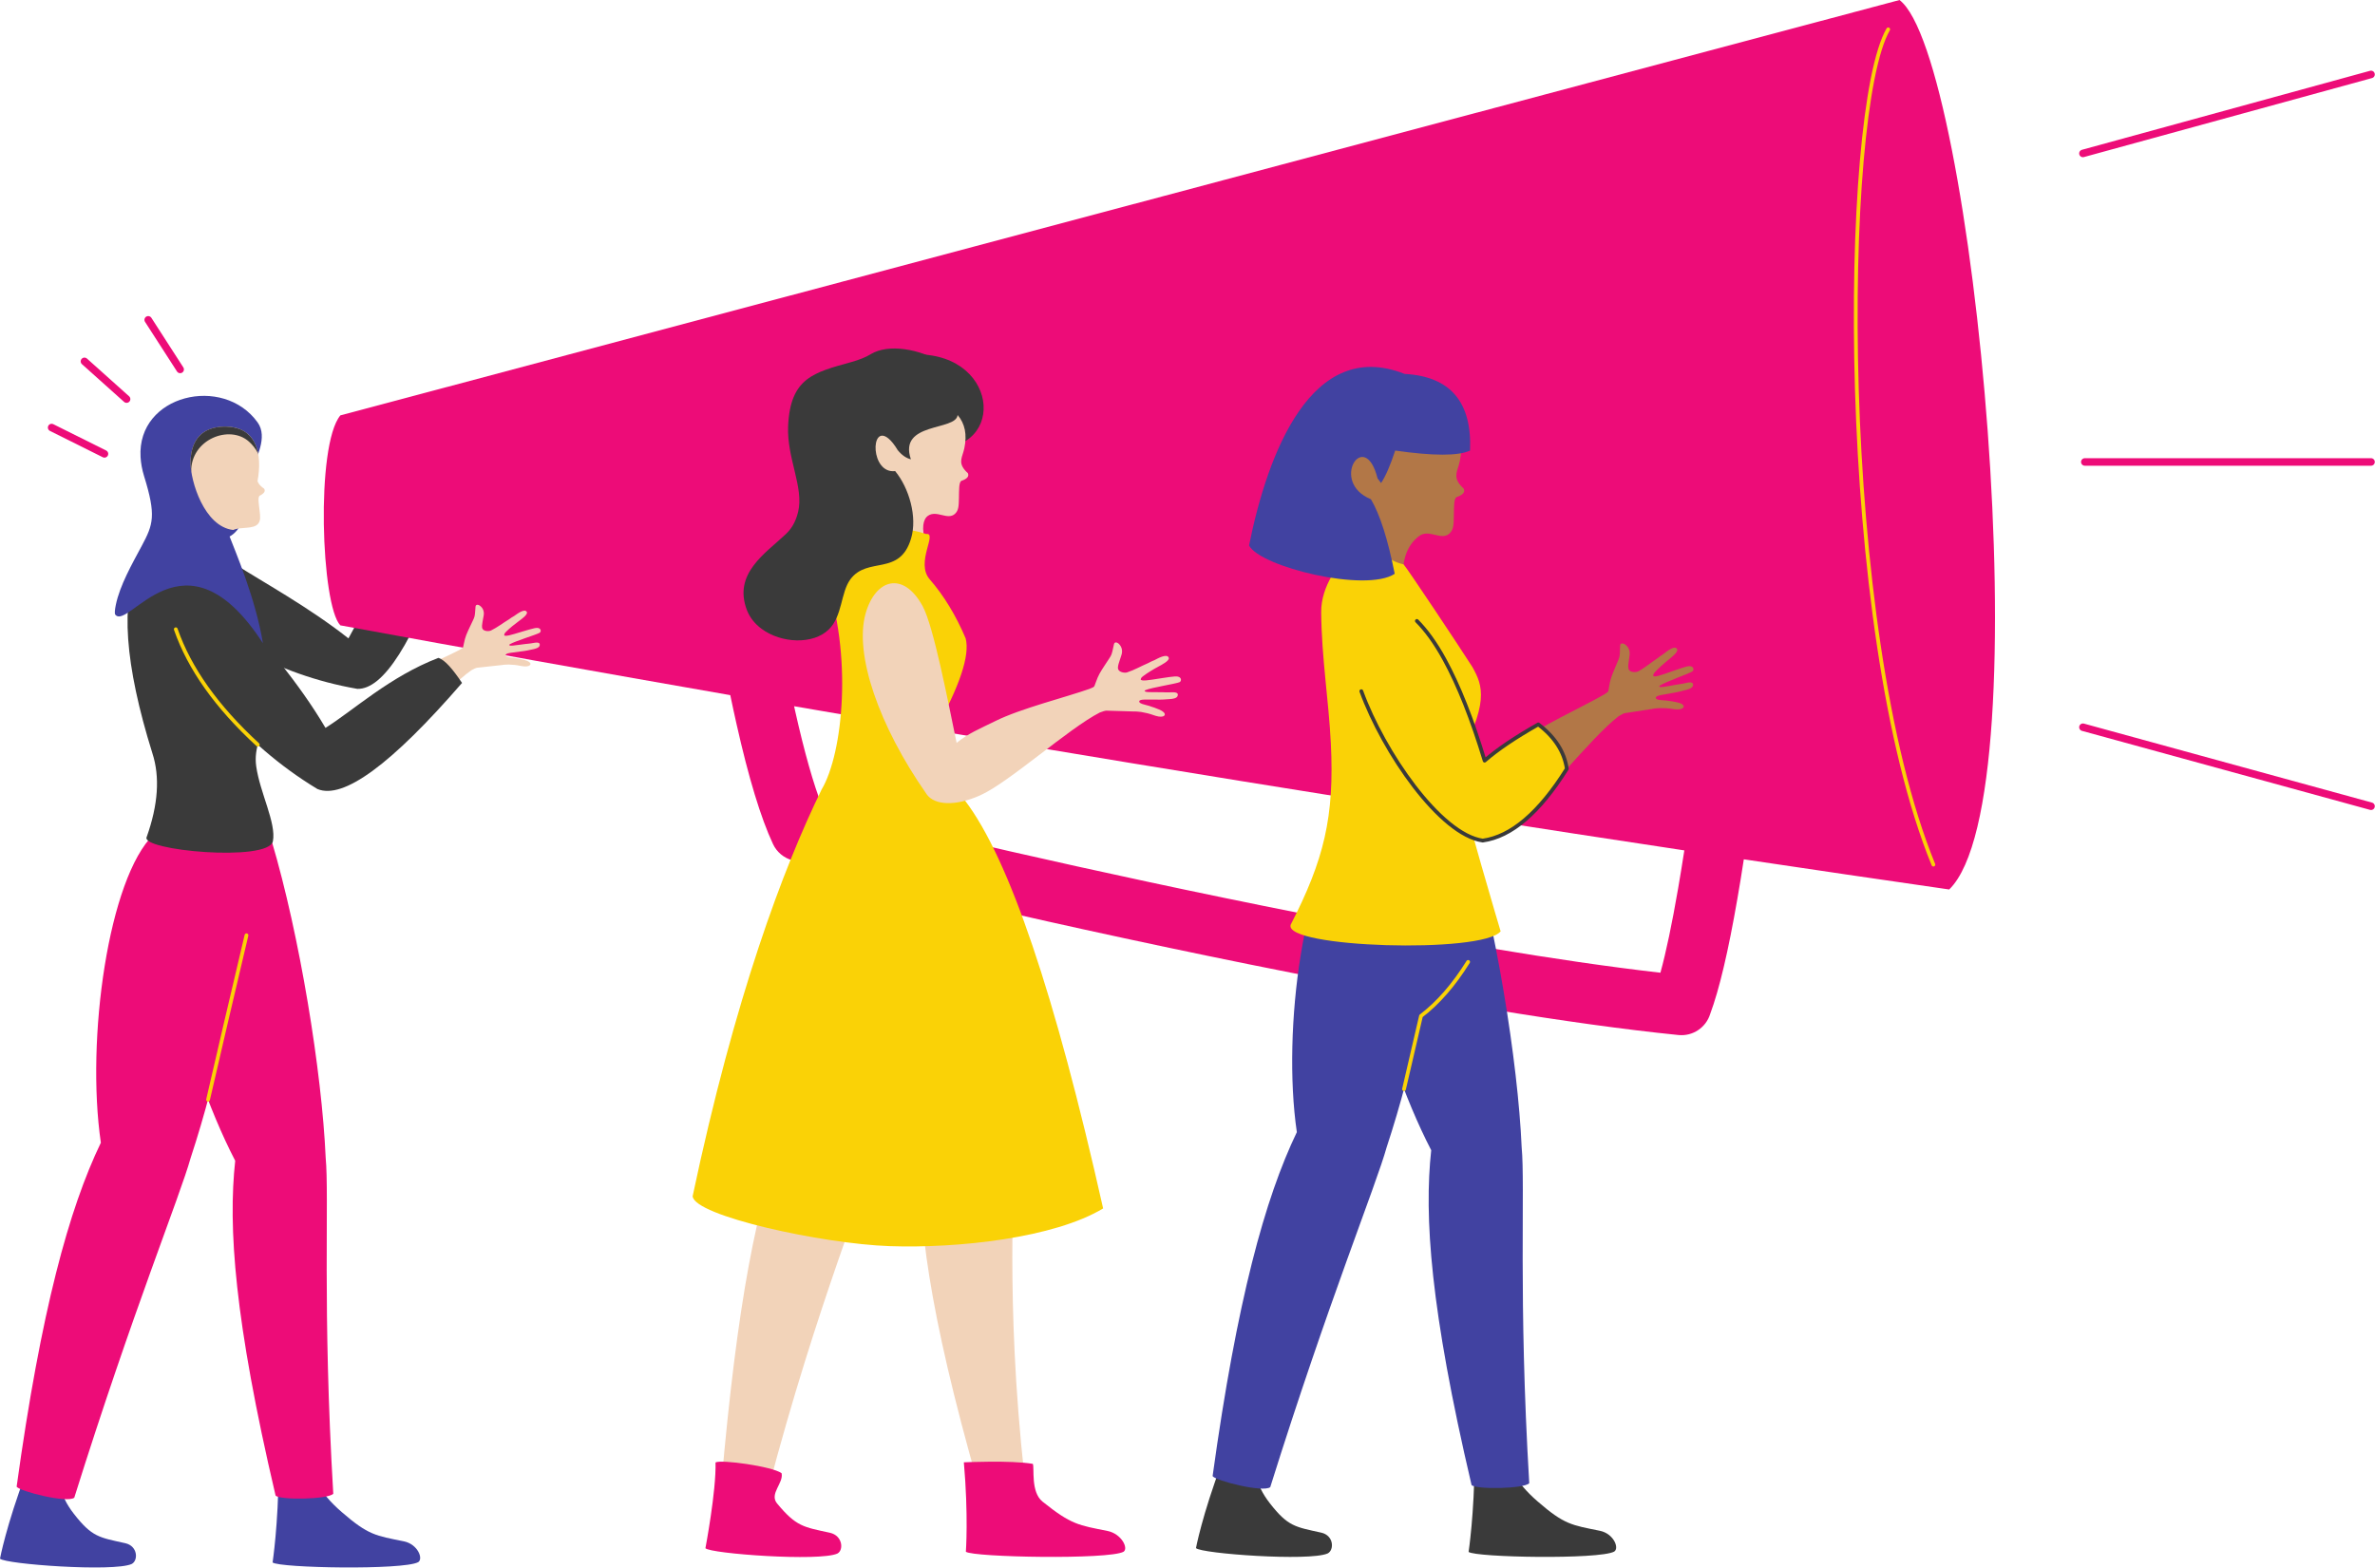 <?xml version="1.0" encoding="UTF-8"?><svg xmlns="http://www.w3.org/2000/svg" xmlns:xlink="http://www.w3.org/1999/xlink" height="267.4" preserveAspectRatio="xMidYMid meet" version="1.0" viewBox="0.0 0.0 405.0 267.4" width="405.0" zoomAndPan="magnify"><defs><clipPath id="a"><path d="M 0 251 L 24 251 L 24 267.371 L 0 267.371 Z M 0 251"/></clipPath><clipPath id="b"><path d="M 46 250 L 72 250 L 72 267.371 L 46 267.371 Z M 46 250"/></clipPath><clipPath id="c"><path d="M 354 12 L 404.969 12 L 404.969 27 L 354 27 Z M 354 12"/></clipPath><clipPath id="d"><path d="M 354 123 L 404.969 123 L 404.969 139 L 354 139 Z M 354 123"/></clipPath><clipPath id="e"><path d="M 354 78 L 404.969 78 L 404.969 80 L 354 80 Z M 354 78"/></clipPath></defs><g><g id="change1_1"><path d="M 71.242 91.18 C 72.348 91.098 74.082 92.062 76.176 93.516 C 70.445 109.621 65.367 117.617 60.938 117.504 C 46.863 115.066 35.637 108.031 30.824 102.062 C 25.02 94.863 28.621 88.852 40.152 96.285 C 44.641 99.18 52.551 103.477 59.422 108.891 C 62.652 103.121 65.156 96.711 71.242 91.18" fill="#3a3a3a" fill-rule="evenodd"/></g><g id="change2_1"><path d="M 287.223 145.055 C 237.047 137.484 186.445 129.285 135.414 120.465 L 135.586 121.242 C 137.172 128.297 138.703 133.719 140.184 137.504 C 152.012 140.625 186.363 148.797 222.016 155.828 C 243.621 160.094 265.602 163.922 283.145 165.922 C 284.105 162.434 285.109 157.648 286.16 151.566 C 286.512 149.531 286.863 147.363 287.223 145.055 Z M 323.914 0.004 C 336.516 9.492 348.59 135.926 332.391 151.723 C 320.738 150.039 309.066 148.328 297.367 146.578 C 297.004 148.957 296.637 151.195 296.273 153.289 C 294.723 162.27 293.172 168.828 291.625 172.973 C 290.922 175.25 288.691 176.793 286.23 176.551 C 267.551 174.66 243.504 170.527 220.051 165.898 C 181.422 158.277 144.062 149.258 135.066 146.738 L 135.07 146.73 C 133.688 146.34 132.473 145.375 131.816 143.973 C 129.734 139.52 127.66 132.691 125.594 123.488 C 125.238 121.918 124.887 120.277 124.531 118.574 C 102.449 114.723 80.285 110.754 58.039 106.668 C 54.766 103.332 53.801 75.992 58.039 70.855 C 235.289 23.621 323.914 0.004 323.914 0.004" fill="#ed0c78" fill-rule="evenodd"/></g><g clip-path="url(#a)" id="change3_2"><path d="M 10.207 253.258 C 6.805 252.617 4.441 251.234 4.441 251.234 C 1.039 260.285 0 265.867 0 265.867 C 0.848 266.812 19.293 268.16 22.441 266.785 C 23.598 266.211 23.531 263.711 21.352 263.23 C 16.91 262.246 15.699 262.199 12.602 258.227 C 11.316 256.582 10.52 254.926 10.207 253.258" fill="#4142a1" fill-rule="evenodd"/></g><g clip-path="url(#b)" id="change3_1"><path d="M 54.02 252.945 C 50.379 252.305 47.504 250.926 47.504 250.926 C 47.473 259.977 46.484 266.52 46.484 266.52 C 47.684 267.465 68.664 267.848 71.301 266.473 C 72.242 265.902 71.242 263.402 68.887 262.918 C 64.074 261.938 62.848 261.891 58.27 257.918 C 56.371 256.27 54.957 254.613 54.02 252.945" fill="#4142a1" fill-rule="evenodd"/></g><g id="change2_2"><path d="M 41.578 151.5 C 38.934 134.711 34.129 130.824 26.211 142.34 C 18.508 149.766 14.621 177.238 17.199 194.918 C 11.773 206.184 6.988 223.559 2.836 253.59 C 3.34 254.379 11.434 256.434 12.664 255.473 C 22.59 223.801 30.719 203.969 32.508 197.52 C 37.344 182.82 40.367 167.48 41.578 151.5" fill="#ed0c78" fill-rule="evenodd"/></g><g id="change4_1"><path d="M 156.137 149.723 C 152.641 132.934 147.633 129.043 140.305 140.559 C 132.977 147.984 130.488 175.457 133.969 193.137 C 129.121 204.402 125.664 222.773 123.043 252.805 C 123.586 253.594 129.809 255.074 130.984 254.113 C 139.301 222.441 147.949 202.188 149.41 195.738 C 153.5 181.039 155.742 165.703 156.137 149.723" fill="#f2d3b9" fill-rule="evenodd"/></g><g id="change2_3"><path d="M 46.336 143.48 C 37.434 126.691 32.293 130.824 28.668 142.34 C 23.734 149.766 30.941 180.316 40.109 197.996 C 38.887 209.266 39.949 225.086 46.996 255.113 C 47.793 255.906 55.961 255.762 56.832 254.797 C 54.949 223.125 56.156 203.969 55.539 197.52 C 54.898 182.82 51.086 159.461 46.336 143.48" fill="#ed0c78" fill-rule="evenodd"/></g><g id="change4_2"><path d="M 160.484 141.703 C 150.727 124.91 145.801 129.043 142.762 140.559 C 138.203 147.984 146.969 178.539 157.039 196.219 C 156.391 207.484 158.258 223.305 166.832 253.336 C 167.672 254.125 173.902 253.098 174.727 252.137 C 171.23 220.465 173.387 202.188 172.441 195.738 C 171.055 181.039 166.051 157.68 160.484 141.703" fill="#f2d3b9" fill-rule="evenodd"/></g><path d="M 354.766 797.88 C 374.414 883.231 396.25 976.708 420.312 1078.348" fill="none" stroke="#fad206" stroke-linecap="round" stroke-linejoin="round" stroke-miterlimit="22.926" stroke-width="6.421" transform="matrix(.1 0 0 -.1 0 267.37)"/><g id="change1_2"><path d="M 214.152 251.457 C 210.75 250.816 208.387 249.434 208.387 249.434 C 204.984 258.484 203.945 264.066 203.945 264.066 C 204.797 265.012 223.238 266.359 226.391 264.984 C 227.543 264.41 227.477 261.91 225.301 261.43 C 220.855 260.445 219.645 260.398 216.547 256.426 C 215.262 254.781 214.465 253.125 214.152 251.457" fill="#3a3a3a" fill-rule="evenodd"/></g><g id="change1_3"><path d="M 257.969 251.145 C 254.324 250.504 251.449 249.125 251.449 249.125 C 251.422 258.176 250.434 264.719 250.434 264.719 C 251.633 265.66 272.609 266.047 275.246 264.672 C 276.188 264.102 275.188 261.602 272.832 261.117 C 268.02 260.137 266.793 260.09 262.215 256.117 C 260.316 254.469 258.902 252.812 257.969 251.145" fill="#3a3a3a" fill-rule="evenodd"/></g><g id="change3_3"><path d="M 245.523 149.699 C 242.883 132.91 238.074 129.023 230.156 140.535 C 222.449 147.961 218.566 175.438 221.145 193.117 C 215.723 204.383 210.934 221.758 206.781 251.789 C 207.285 252.578 215.379 254.633 216.609 253.672 C 226.535 222 234.664 202.168 236.453 195.719 C 241.289 181.02 244.316 165.68 245.523 149.699" fill="#4142a1" fill-rule="evenodd"/></g><g id="change3_4"><path d="M 250.281 141.68 C 241.379 124.891 236.238 129.023 232.613 140.535 C 227.68 147.961 234.887 178.516 244.059 196.195 C 242.836 207.465 243.895 223.285 250.941 253.312 C 251.738 254.105 259.906 253.961 260.777 252.996 C 258.895 221.324 260.102 202.168 259.484 195.719 C 258.844 181.02 255.031 157.66 250.281 141.68" fill="#4142a1" fill-rule="evenodd"/></g><path d="M 2394.219 815.888 C 2403.398 855.731 2413.047 897.333 2423.164 940.692 C 2452.227 962.802 2479.023 993.544 2503.555 1032.919" fill="none" stroke="#fad206" stroke-linecap="round" stroke-linejoin="round" stroke-miterlimit="22.926" stroke-width="6.421" transform="matrix(.1 0 0 -.1 0 267.37)"/><g id="change1_4"><path d="M 23.676 96.148 C 35.809 94.766 43.129 103.207 45.641 121.465 C 44.707 125.316 43.242 127.508 43.691 130.711 C 44.32 135.207 47.133 140.383 46.539 143.48 C 45.848 147.09 23.715 145.074 25.023 142.742 C 26.973 137.254 27.293 132.504 25.988 128.492 C 21.254 113.336 20.484 102.551 23.676 96.148" fill="#3a3a3a" fill-rule="evenodd"/></g><path d="M 3219.883 2623.622 C 3139.297 2484.169 3132.227 1601.044 3296.953 1198.856" fill="none" stroke="#fad206" stroke-linecap="round" stroke-linejoin="round" stroke-miterlimit="22.926" stroke-width="6.421" transform="matrix(.1 0 0 -.1 0 267.37)"/><g id="change4_3"><path d="M 80.379 114.328 C 75.816 117.539 67.871 127.102 63.664 129.719 C 58.98 132.633 55.125 132.102 54.695 129.102 C 56.188 125.051 59.434 121.316 64.434 117.902 C 68.105 115.395 74.852 112.688 78.285 110.898 C 79.035 110.438 78.93 110.602 79.09 109.832 C 79.367 108.496 79.559 108.145 80.168 106.84 C 81.047 104.953 80.93 105.512 81.09 103.492 C 81.129 103.012 81.602 103.148 81.812 103.301 C 82.398 103.719 82.594 104.348 82.477 104.996 L 82.277 106.113 C 82.234 106.402 82.105 106.969 82.297 107.285 C 82.555 107.703 83.383 107.711 83.719 107.551 C 84.793 107.031 85.77 106.262 86.781 105.656 C 86.98 105.535 87.031 105.461 87.219 105.348 C 87.371 105.254 87.555 105.156 87.703 105.055 C 88.098 104.785 89.508 103.676 89.844 104.41 C 90.039 104.84 88.852 105.672 88.449 105.965 C 87.785 106.449 86.898 107.16 86.332 107.73 C 86.062 108.004 85.973 108.109 85.988 108.402 C 86.27 108.492 86.508 108.441 86.82 108.375 C 87.113 108.312 87.406 108.223 87.68 108.145 C 88.504 107.914 90.309 107.332 91.18 107.145 C 92.309 106.898 92.355 107.734 92.031 107.93 C 91.477 108.266 87.832 109.352 86.938 109.895 C 86.863 109.941 86.918 109.934 86.812 110.012 C 86.941 110.188 87.223 110.141 87.516 110.117 C 88.312 110.047 89.328 109.859 90.145 109.793 C 90.277 109.781 90.398 109.762 90.523 109.746 C 91.121 109.668 92.164 109.336 92.031 110.09 C 91.957 110.5 91.301 110.652 90.988 110.727 C 90.328 110.883 89.496 111.051 88.852 111.113 L 87.418 111.309 C 87.082 111.355 86.008 111.449 86.262 111.867 C 86.398 112.094 87.062 112.145 87.305 112.176 C 87.742 112.234 87.906 112.23 88.359 112.344 C 88.48 112.371 88.516 112.367 88.641 112.387 L 89.418 112.574 C 90.91 112.938 90.652 113.715 89.539 113.68 C 88.93 113.66 88.465 113.488 87.73 113.418 C 86.078 113.258 85.961 113.438 84.562 113.551 L 81.668 113.867 C 81.539 113.883 81.48 113.879 81.344 113.902 C 81.145 113.938 80.789 114.105 80.379 114.328" fill="#f2d3b9" fill-rule="evenodd"/></g><g id="change1_5"><path d="M 74.758 112.219 C 75.902 112.57 77.258 114.215 78.789 116.492 C 66.746 130.398 58.523 136.43 54.129 134.586 C 40.973 126.641 32.469 115.199 29.977 107.336 C 26.973 97.848 32.938 93.23 41.594 105.188 C 44.961 109.844 50.73 116.051 55.504 124.16 C 60.328 121.137 66.492 115.387 74.758 112.219" fill="#3a3a3a" fill-rule="evenodd"/></g><g id="change3_5"><path d="M 42.926 80.238 C 41.875 82.352 42.555 83.73 42.555 83.73 C 42.176 88.145 40.828 90.633 39.152 91.512 C 40.059 93.902 43.586 102.062 44.836 109.719 C 31.477 89.121 21.906 107.723 19.656 104.836 C 19.508 104.641 19.598 103.922 19.75 103.18 C 20.434 99.84 22.551 96.141 24.164 93.125 C 26.137 89.438 26.66 87.953 24.566 81.203 C 24.23 80.117 24.031 79.035 23.969 77.953 C 23.352 67.344 38.066 63.863 43.934 72.059 C 45.738 74.578 43.625 78.199 42.926 80.238" fill="#4142a1" fill-rule="evenodd"/></g><g id="change4_4"><path d="M 39.766 90.402 C 41.027 89.824 43.199 90.316 44.004 89.352 C 44.465 88.801 44.391 88.16 44.262 87.047 C 44.137 85.965 43.934 84.824 44.27 84.562 C 45.055 84.172 45.309 83.766 45.035 83.348 C 44.848 83.223 44.684 83.094 44.539 82.961 C 44.195 82.645 44.008 82.352 43.918 82.059 C 44.777 77.445 43.766 72.762 38.387 72.77 C 34.004 72.773 32.508 75.59 32.492 78.891 C 32.477 82.059 34.824 89.832 39.766 90.402" fill="#f2d3b9" fill-rule="evenodd"/></g><g id="change1_6"><path d="M 41.004 73.242 C 40.305 72.961 39.508 72.797 38.609 72.773 C 38.535 72.77 38.461 72.77 38.387 72.77 C 38.316 72.77 38.25 72.77 38.184 72.773 C 38.117 72.773 38.051 72.777 37.984 72.777 C 37.918 72.781 37.852 72.785 37.789 72.789 C 37.723 72.793 37.66 72.797 37.598 72.805 C 37.535 72.809 37.473 72.816 37.41 72.82 C 37.352 72.828 37.289 72.836 37.23 72.844 C 37.168 72.852 37.109 72.859 37.051 72.867 C 36.992 72.879 36.934 72.887 36.875 72.898 C 36.82 72.91 36.762 72.922 36.707 72.934 C 36.648 72.945 36.594 72.957 36.539 72.969 C 36.484 72.98 36.43 72.996 36.375 73.008 C 36.324 73.023 36.27 73.039 36.219 73.055 C 36.164 73.07 36.113 73.086 36.062 73.102 C 36.012 73.117 35.961 73.133 35.91 73.152 C 35.859 73.172 35.812 73.188 35.762 73.207 C 35.715 73.227 35.668 73.246 35.621 73.266 L 35.617 73.266 C 35.574 73.285 35.527 73.305 35.48 73.324 C 35.434 73.348 35.387 73.367 35.344 73.391 C 35.297 73.41 35.254 73.434 35.211 73.457 C 35.168 73.48 35.125 73.504 35.082 73.527 C 35.039 73.551 34.996 73.574 34.957 73.602 C 34.914 73.625 34.875 73.652 34.836 73.676 C 34.793 73.703 34.754 73.73 34.715 73.758 C 34.676 73.785 34.637 73.812 34.602 73.84 C 34.562 73.867 34.527 73.895 34.488 73.926 C 34.453 73.953 34.418 73.98 34.383 74.012 C 34.344 74.039 34.309 74.07 34.277 74.102 C 34.242 74.133 34.207 74.164 34.176 74.195 C 34.141 74.227 34.109 74.258 34.078 74.293 C 34.043 74.324 34.012 74.355 33.98 74.391 C 33.953 74.426 33.922 74.457 33.891 74.492 C 33.859 74.523 33.832 74.559 33.801 74.594 C 33.773 74.629 33.746 74.664 33.719 74.699 C 33.691 74.738 33.664 74.773 33.637 74.809 C 33.609 74.844 33.582 74.883 33.559 74.922 C 33.531 74.957 33.508 74.996 33.48 75.031 C 33.457 75.07 33.434 75.109 33.41 75.148 C 33.387 75.188 33.363 75.227 33.34 75.266 L 33.273 75.383 L 33.211 75.504 C 33.188 75.547 33.168 75.586 33.148 75.629 C 33.129 75.672 33.109 75.711 33.09 75.754 C 33.074 75.797 33.055 75.84 33.035 75.883 C 33.02 75.926 33 75.965 32.984 76.012 L 32.934 76.141 L 32.891 76.273 C 32.875 76.316 32.859 76.363 32.844 76.406 L 32.766 76.68 C 32.754 76.727 32.742 76.773 32.73 76.82 C 32.719 76.867 32.707 76.914 32.699 76.961 L 32.668 77.102 L 32.613 77.391 L 32.594 77.535 L 32.57 77.68 L 32.539 77.977 L 32.523 78.129 L 32.516 78.281 L 32.504 78.43 L 32.5 78.586 L 32.492 78.891 L 32.492 79.094 L 32.496 79.117 L 32.496 79.273 L 32.5 79.297 L 32.5 79.375 L 32.504 79.398 L 32.504 79.477 L 32.508 79.504 L 32.508 79.555 L 32.512 79.566 L 32.512 79.605 L 32.516 79.629 L 32.516 79.633 L 32.52 79.707 L 32.52 79.73 L 32.523 79.758 L 32.527 79.836 L 32.531 79.859 L 32.539 79.961 L 32.539 79.988 L 32.543 80.039 L 32.547 80.066 L 32.555 80.168 L 32.559 80.191 L 32.562 80.219 L 32.586 80.426 L 32.59 80.449 L 32.598 80.527 C 32.477 74.934 39.16 72.363 42.457 75.332 C 42.996 75.816 43.57 76.465 44.02 77.367 C 43.668 75.504 42.742 73.98 41.004 73.242" fill="#3a3a3a" fill-rule="evenodd"/></g><g id="change1_7"><path d="M 153.449 60.656 C 150.535 69.555 152.785 74.824 160.191 76.465 C 172.285 76.027 169.711 58.297 153.449 60.656" fill="#3a3a3a" fill-rule="evenodd"/></g><g id="change4_5"><path d="M 163.523 84.961 C 163.551 83.66 163.496 82.277 163.938 82.023 C 164.93 81.688 165.297 81.246 165.043 80.707 C 164.84 80.527 164.664 80.348 164.516 80.168 C 163.367 78.777 164.129 77.957 164.445 76.453 C 164.93 74.145 164.559 72.258 163.297 70.789 C 162.453 70.34 161.645 70.129 160.859 70.164 L 160.855 70.16 C 155.977 69.742 147.484 71.535 146.293 77.305 C 146.523 88.445 152.098 94.902 152.098 94.902 C 155.918 93.309 157.828 92.516 157.828 92.516 C 157.113 90.121 157.395 88.566 158.25 87.977 C 159.742 86.953 161.586 88.793 162.84 87.652 C 163.477 87.074 163.492 86.305 163.523 84.961" fill="#f2d3b9" fill-rule="evenodd"/></g><g id="change4_6"><path d="M 247.918 88.039 C 247.949 86.602 247.891 85.074 248.375 84.797 C 249.473 84.422 249.879 83.938 249.598 83.344 C 249.375 83.145 249.184 82.949 249.02 82.75 C 247.75 81.215 248.59 80.309 248.938 78.648 C 249.473 76.102 249.062 74.02 247.672 72.402 C 246.742 71.902 245.848 71.672 244.98 71.707 C 239.598 71.246 230.223 73.223 228.91 79.59 C 229.164 91.883 230.531 99.004 230.531 99.004 C 234.746 97.25 239.332 99.512 239.332 99.512 C 238.723 94.129 241.156 92.012 242.102 91.367 C 243.746 90.238 245.781 92.266 247.168 91.008 C 247.867 90.367 247.891 89.52 247.918 88.039" fill="#b27747" fill-rule="evenodd"/></g><path d="M 299.766 1600.341 C 322.93 1533.505 369.531 1467.88 439.57 1403.466" fill="none" stroke="#fad206" stroke-linecap="round" stroke-linejoin="round" stroke-miterlimit="22.926" stroke-width="6.421" transform="matrix(.1 0 0 -.1 0 267.37)"/><g id="change5_1"><path d="M 159.461 124.578 C 162.875 132.586 164.578 136.586 164.578 136.586 C 172.074 146.438 179.918 169.617 188.113 206.129 C 179.789 211.148 163.469 212.969 151.672 212.559 C 140.152 212.156 118.367 207.395 118.113 204.043 C 125.297 170.055 133.59 148.004 140.102 134.68 C 143.801 128.457 145.434 111.543 140.668 98.227 C 142.059 92.426 150.031 88.441 157.93 91.086 C 159.957 90.809 156.055 95.953 158.535 98.809 C 160.957 101.598 163.004 104.961 164.672 108.895 C 165.414 111.766 163.68 116.992 159.461 124.578" fill="#fad206" fill-rule="evenodd"/></g><g id="change5_2"><path d="M 248.109 130.625 C 249.656 138 255.898 158.863 255.898 158.863 C 252.809 162.699 218.824 161.684 220.094 157.742 C 225.781 146.637 227.574 139.352 226.941 126.77 C 226.574 119.402 225.375 112.328 225.297 104.469 C 225.25 99.766 228.527 96.051 229.879 94.449 C 229.879 94.449 230.812 95.129 234.906 92.16 C 235.438 94.348 236.918 95.715 239.344 96.266 C 239.883 96.801 249.004 110.508 251.082 113.777 C 252.895 117.035 254.043 119.898 248.109 130.625" fill="#fad206" fill-rule="evenodd"/></g><g id="change4_7"><path d="M 187.547 121.535 C 182.113 124.324 172.059 133.484 167.105 135.684 C 162.848 137.574 159.438 137.316 158.094 135.578 L 158.082 135.566 C 158.035 135.5 157.988 135.434 157.945 135.367 C 149.887 123.832 145.641 111.598 147.609 104.645 C 149.27 98.777 153.996 97.328 157.324 103.371 C 159.211 106.797 161.738 120.023 163.129 126.719 C 165.062 125.121 167.02 124.336 169.727 122.996 C 174.082 120.836 181.805 118.922 185.797 117.5 C 186.68 117.113 186.539 117.277 186.832 116.469 C 187.336 115.062 187.594 114.707 188.449 113.387 C 189.688 111.477 189.48 112.062 189.957 109.902 C 190.07 109.383 190.562 109.605 190.77 109.801 C 191.34 110.34 191.457 111.051 191.234 111.742 L 190.848 112.922 C 190.754 113.227 190.531 113.82 190.695 114.191 C 190.906 114.688 191.805 114.82 192.191 114.695 C 193.434 114.297 194.609 113.609 195.797 113.105 C 196.031 113.004 196.102 112.934 196.316 112.84 C 196.5 112.758 196.711 112.68 196.887 112.594 C 197.355 112.359 199.055 111.371 199.305 112.219 C 199.449 112.715 198.035 113.434 197.559 113.691 C 196.766 114.113 195.695 114.758 194.996 115.285 C 194.66 115.539 194.547 115.641 194.523 115.961 C 194.812 116.102 195.078 116.082 195.43 116.059 C 195.754 116.035 196.086 115.98 196.395 115.941 C 197.324 115.816 199.367 115.453 200.34 115.383 C 201.602 115.289 201.523 116.199 201.145 116.363 C 200.488 116.645 196.375 117.27 195.324 117.723 C 195.238 117.762 195.301 117.762 195.172 117.828 C 195.285 118.039 195.594 118.035 195.918 118.051 C 196.793 118.098 197.922 118.043 198.816 118.098 C 198.961 118.105 199.098 118.102 199.23 118.102 C 199.895 118.109 201.074 117.906 200.812 118.703 C 200.676 119.137 199.938 119.207 199.586 119.238 C 198.848 119.309 197.926 119.363 197.215 119.332 L 195.633 119.328 C 195.258 119.328 194.082 119.27 194.293 119.758 C 194.406 120.023 195.117 120.18 195.379 120.25 C 195.844 120.379 196.023 120.398 196.492 120.59 C 196.625 120.641 196.66 120.645 196.789 120.68 L 197.609 121.004 C 199.168 121.621 198.77 122.426 197.57 122.219 C 196.914 122.105 196.434 121.848 195.652 121.66 C 193.883 121.238 193.73 121.414 192.199 121.324 L 189.012 121.23 C 188.871 121.227 188.809 121.215 188.656 121.219 C 188.438 121.227 188.023 121.355 187.547 121.535" fill="#f2d3b9" fill-rule="evenodd"/></g><g id="change1_8"><path d="M 163.297 70.789 C 163.078 73.543 153.133 71.93 155.332 78.348 C 154.527 78.152 153.777 77.633 153.086 76.785 C 152.539 75.875 152.012 75.211 151.504 74.793 C 148.367 72.219 148.449 80.871 152.645 80.355 C 155.027 83.246 156.461 88.176 155.359 91.863 C 153.422 98.371 147.926 94.832 144.992 98.848 C 143.355 101.094 143.672 105.059 141.336 107.363 C 138.68 109.977 133.242 109.77 129.859 107.254 C 128.754 106.434 127.871 105.367 127.371 104.074 C 124.973 97.832 130.551 94.383 133.996 91.113 C 134.898 90.258 135.652 89.156 136.102 87.312 C 137.113 83.145 134.16 78.145 134.395 72.695 C 134.75 64.414 138.824 63.531 145.141 61.766 C 146.562 61.371 147.672 60.922 148.469 60.418 C 154.578 56.727 169.527 64.273 163.297 70.789" fill="#3a3a3a" fill-rule="evenodd"/></g><g id="change2_4"><path d="M 133.277 251.285 C 131.625 250.113 122.93 248.926 122.016 249.457 C 122.156 254.27 120.293 264.09 120.293 264.09 C 121.191 265.031 139.703 266.379 142.785 265.004 C 143.906 264.43 143.715 261.934 141.512 261.449 C 137.02 260.469 135.805 260.422 132.508 256.449 C 131.141 254.801 133.676 252.953 133.277 251.285" fill="#ed0c78" fill-rule="evenodd"/></g><g id="change2_5"><path d="M 176.125 249.699 C 172.426 249.059 164.363 249.434 164.363 249.434 C 165.16 258.484 164.707 264.691 164.707 264.691 C 165.992 265.637 189.078 266.066 191.59 264.691 C 192.477 264.121 191.254 261.621 188.852 261.141 C 183.949 260.156 182.719 260.109 177.777 256.137 C 175.73 254.492 176.426 250.402 176.125 249.699" fill="#ed0c78" fill-rule="evenodd"/></g><g id="change3_6"><path d="M 234.906 81.59 C 235.309 82.125 235.508 82.395 235.508 82.395 C 236.266 81.27 237.07 79.426 237.918 76.855 C 244.43 77.785 248.684 77.785 250.684 76.855 C 251.027 68.562 247.309 64.203 239.523 63.781 C 223.691 57.5 216.156 77.293 212.996 93.047 C 214.926 96.719 232.969 101.121 237.836 97.875 C 236.664 91.984 235.316 87.746 233.781 85.16 C 226.609 82.23 232.723 72.836 234.906 81.59" fill="#4142a1" fill-rule="evenodd"/></g><g id="change4_8"><path d="M 276.016 122.168 C 271.121 125.941 262.793 136.906 258.266 140.004 C 254.375 142.668 250.934 143.039 249.277 141.555 L 249.266 141.543 C 249.203 141.488 249.145 141.434 249.09 141.371 C 238.945 131.371 232.473 119.973 233.152 112.688 C 233.727 106.539 238.164 104.23 242.59 109.637 C 245.098 112.699 250.047 125.402 252.66 131.812 C 254.293 129.867 256.098 128.727 258.543 126.895 C 262.484 123.941 269.82 120.621 273.527 118.473 C 274.34 117.926 274.23 118.113 274.367 117.254 C 274.613 115.762 274.809 115.363 275.414 113.891 C 276.297 111.762 276.195 112.383 276.273 110.145 C 276.293 109.605 276.824 109.738 277.062 109.895 C 277.734 110.328 277.98 111.016 277.887 111.738 L 277.719 112.984 C 277.68 113.309 277.566 113.941 277.797 114.281 C 278.102 114.73 279.016 114.699 279.379 114.504 C 280.543 113.879 281.59 112.977 282.676 112.258 C 282.891 112.117 282.945 112.031 283.145 111.898 C 283.312 111.785 283.512 111.668 283.668 111.551 C 284.09 111.23 285.602 109.934 286.004 110.734 C 286.242 111.199 284.969 112.176 284.539 112.52 C 283.828 113.09 282.879 113.922 282.281 114.578 C 281.992 114.895 281.898 115.016 281.934 115.336 C 282.25 115.422 282.512 115.355 282.855 115.266 C 283.172 115.184 283.492 115.07 283.793 114.973 C 284.695 114.676 286.664 113.941 287.617 113.691 C 288.855 113.367 288.945 114.289 288.602 114.52 C 288 114.922 284.02 116.297 283.055 116.941 C 282.977 116.996 283.039 116.984 282.922 117.078 C 283.074 117.266 283.383 117.203 283.707 117.16 C 284.586 117.047 285.699 116.785 286.602 116.676 C 286.746 116.656 286.883 116.629 287.016 116.605 C 287.676 116.488 288.812 116.07 288.703 116.91 C 288.641 117.367 287.922 117.57 287.578 117.668 C 286.855 117.871 285.945 118.098 285.234 118.199 L 283.656 118.484 C 283.285 118.555 282.105 118.711 282.402 119.16 C 282.566 119.402 283.305 119.43 283.574 119.449 C 284.062 119.492 284.242 119.48 284.746 119.582 C 284.887 119.609 284.926 119.605 285.059 119.617 L 285.934 119.789 C 287.602 120.117 287.352 120.992 286.117 121.008 C 285.445 121.016 284.922 120.848 284.105 120.805 C 282.27 120.707 282.148 120.91 280.605 121.105 L 277.418 121.594 C 277.273 121.617 277.211 121.617 277.059 121.648 C 276.844 121.695 276.457 121.902 276.016 122.168" fill="#b27747" fill-rule="evenodd"/></g><g id="change5_3"><path d="M 252.848 143.383 C 257.719 142.707 262.496 138.625 267.188 131.137 C 266.762 128.234 265.141 125.711 262.32 123.566 C 258.418 125.773 255.367 127.832 253.168 129.746 C 251.012 122.633 248.727 116.879 246.312 112.477 C 244.746 109.613 243.148 107.453 241.613 105.914 C 236.145 100.441 230.719 103.16 230.52 110.328 C 230.27 119.289 243.52 142.062 252.848 143.383" fill="#fad206" fill-rule="evenodd"/></g><path d="M 2321.406 1494.716 C 2359.258 1390.731 2455.781 1250.145 2528.477 1239.872 C 2577.188 1246.63 2624.961 1287.45 2671.875 1362.333 C 2667.617 1391.356 2651.406 1416.591 2623.203 1438.036 C 2584.18 1415.966 2553.672 1395.38 2531.68 1376.239 C 2510.117 1447.372 2487.266 1504.911 2463.125 1548.934 C 2447.461 1577.567 2431.484 1599.169 2416.133 1614.559" fill="none" stroke="#3a3a3a" stroke-linecap="round" stroke-linejoin="round" stroke-miterlimit="22.926" stroke-width="6.421" transform="matrix(.1 0 0 -.1 0 267.37)"/><g clip-path="url(#c)"><path d="M 3551.953 2411.981 C 3879.492 2501.825 4043.242 2546.747 4043.242 2546.747" fill="none" stroke="#ed0c78" stroke-linecap="round" stroke-linejoin="round" stroke-miterlimit="22.926" stroke-width="12.841" transform="matrix(.1 0 0 -.1 0 267.37)"/></g><g clip-path="url(#d)"><path d="M 3551.953 1433.231 C 3879.492 1343.388 4043.242 1298.466 4043.242 1298.466" fill="none" stroke="#ed0c78" stroke-linecap="round" stroke-linejoin="round" stroke-miterlimit="22.926" stroke-width="12.841" transform="matrix(.1 0 0 -.1 0 267.37)"/></g><g clip-path="url(#e)"><path d="M 3555.156 1885.731 L 4043.242 1885.731" fill="none" stroke="#ed0c78" stroke-linecap="round" stroke-linejoin="round" stroke-miterlimit="22.926" stroke-width="12.841" transform="matrix(.1 0 0 -.1 0 267.37)"/></g><path d="M 307.227 2043.544 C 270.898 2099.911 252.734 2128.114 252.734 2128.114" fill="none" stroke="#ed0c78" stroke-linecap="round" stroke-linejoin="round" stroke-miterlimit="22.926" stroke-width="12.841" transform="matrix(.1 0 0 -.1 0 267.37)"/><path d="M 178.125 1899.52 C 118.047 1929.442 88.047 1944.403 88.047 1944.403" fill="none" stroke="#ed0c78" stroke-linecap="round" stroke-linejoin="round" stroke-miterlimit="22.926" stroke-width="12.841" transform="matrix(.1 0 0 -.1 0 267.37)"/><path d="M 215.859 1992.958 L 144.023 2057.294" fill="none" stroke="#ed0c78" stroke-linecap="round" stroke-linejoin="round" stroke-miterlimit="22.926" stroke-width="12.841" transform="matrix(.1 0 0 -.1 0 267.37)"/></g></svg>
